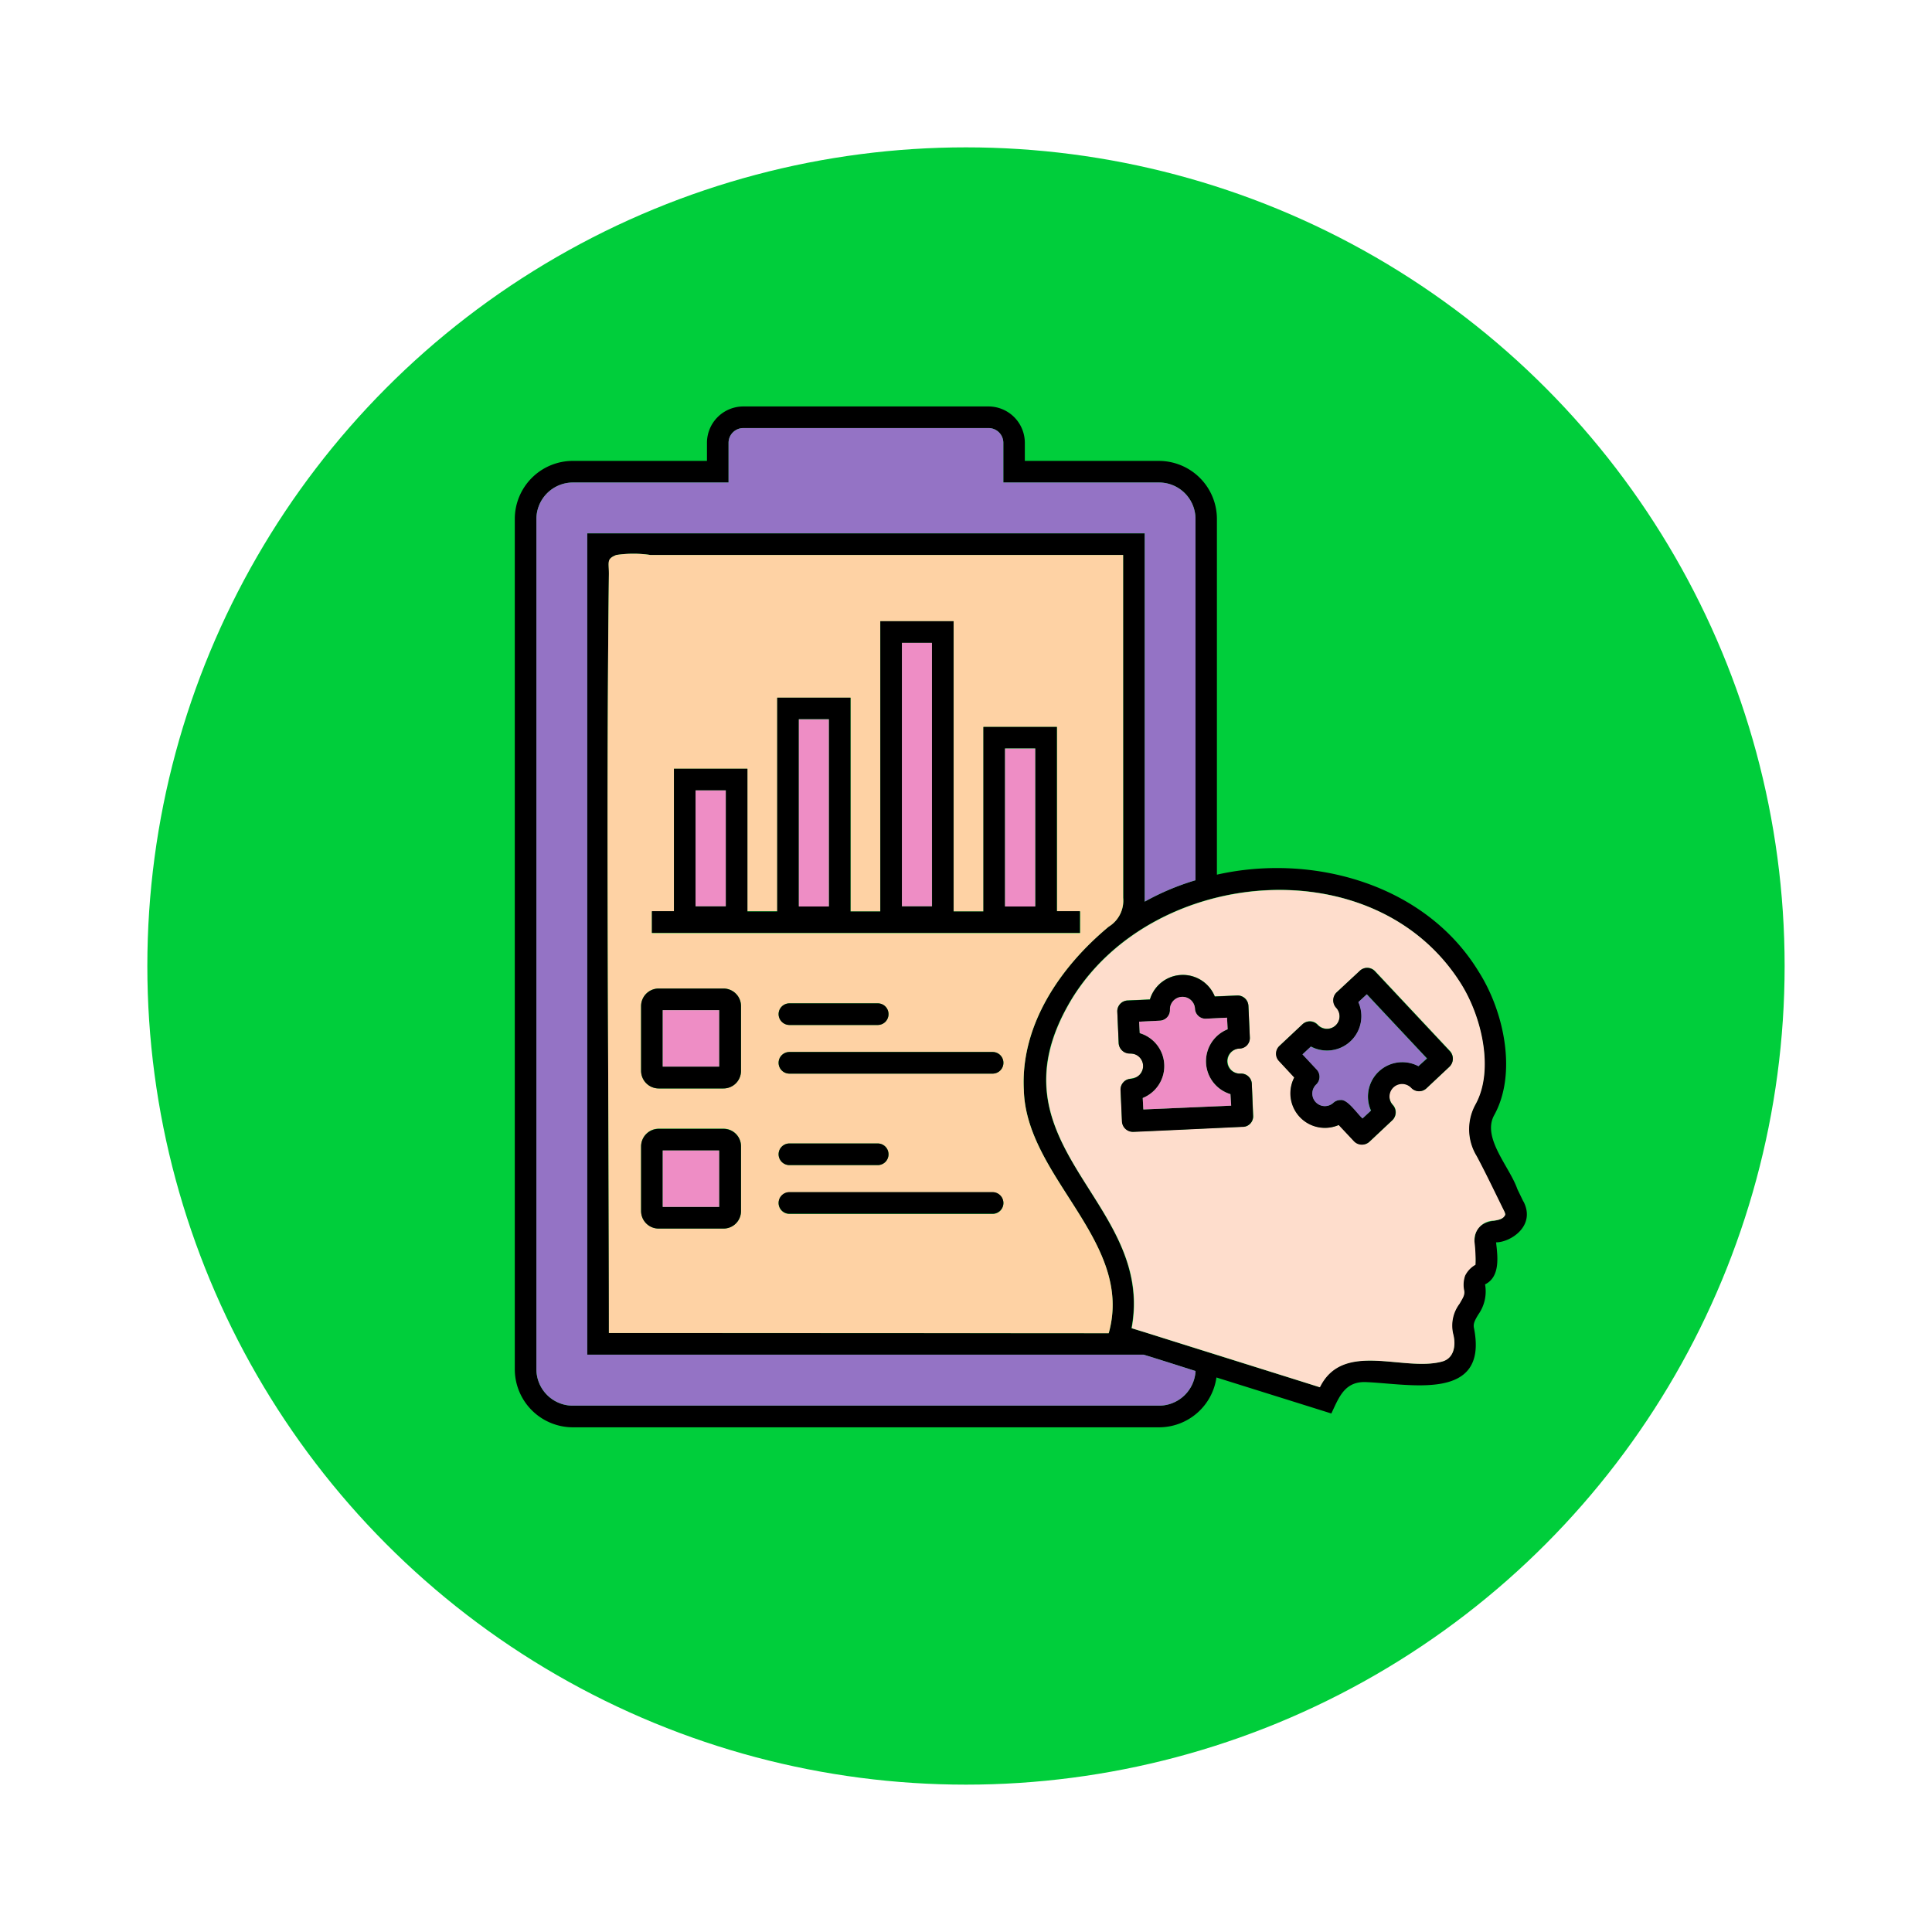 <svg xmlns="http://www.w3.org/2000/svg" xmlns:xlink="http://www.w3.org/1999/xlink" width="118" height="118" viewBox="0 0 118 118">
  <defs>
    <filter id="Elipse_12115" x="0" y="0" width="118" height="118" filterUnits="userSpaceOnUse">
      <feOffset dy="3" input="SourceAlpha"/>
      <feGaussianBlur stdDeviation="3" result="blur"/>
      <feFlood flood-opacity="0.161"/>
      <feComposite operator="in" in2="blur"/>
      <feComposite in="SourceGraphic"/>
    </filter>
  </defs>
  <g id="Grupo_1190484" data-name="Grupo 1190484" transform="translate(-321.781 -4441)">
    <g id="Grupo_1184522" data-name="Grupo 1184522" transform="translate(-424 595)">
      <g id="Grupo_1181949" data-name="Grupo 1181949" transform="translate(-54 1303)">
        <g transform="matrix(1, 0, 0, 1, 799.78, 2543)" filter="url(#Elipse_12115)">
          <circle id="Elipse_12115-2" data-name="Elipse 12115" cx="50" cy="50" r="50" transform="translate(9 6)" fill="#00ce3b"/>
        </g>
      </g>
    </g>
    <g id="test_11518822" transform="translate(350.023 4464.825)">
      <g id="Grupo_1191015" data-name="Grupo 1191015" transform="translate(3.2 1)">
        <g id="Grupo_1191014" data-name="Grupo 1191014" transform="translate(0 0)">
          <path id="Trazado_1303660" data-name="Trazado 1303660" d="M64.8,49.56l-.367-.758c-.465-1.357-2.176-3.13-1.418-4.511,1.418-2.555.6-6.345-.941-8.766-3.252-5.343-10.123-7.25-15.991-5.929V7.871a3.548,3.548,0,0,0-3.545-3.545H34.351V3.213A2.223,2.223,0,0,0,32.126,1H17.162a2.223,2.223,0,0,0-2.225,2.213V4.325H6.745A3.548,3.548,0,0,0,3.2,7.871V59.793A3.551,3.551,0,0,0,6.745,63.35H42.554a3.543,3.543,0,0,0,3.5-3.044c2.763.868,5.11,1.6,7.017,2.2.452-.941.782-1.944,2.066-1.919,2.726.1,7.531,1.235,6.651-3.276-.061-.257.012-.44.257-.844a2.439,2.439,0,0,0,.416-1.846c.941-.465.77-1.712.672-2.567.868,0,2.445-.99,1.675-2.494ZM42.554,62.03H6.745A2.228,2.228,0,0,1,4.52,59.793V7.871A2.233,2.233,0,0,1,6.745,5.646h9.511V3.213a.9.9,0,0,1,.9-.892H32.138a.9.9,0,0,1,.9.892V5.646h9.512a2.225,2.225,0,0,1,2.225,2.225V29.938a15.351,15.351,0,0,0-3.105,1.308V8.751H7.626V58.913H41.6c.672.2,2.482.782,3.179,1a2.237,2.237,0,0,1-2.225,2.115ZM34.29,42.738c.134,5.355,6.749,9.267,5.184,14.866q-15.258,0-30.527-.012c0-15.453-.183-30.918,0-46.359.012-.746-.147-.917.452-1.161a7.045,7.045,0,0,1,2.091,0H40.354q0,10.471.012,20.93a1.888,1.888,0,0,1-.88,1.76C36.527,35.219,34.082,38.777,34.29,42.738ZM63.668,50.4c-.1.171-.232.281-.709.342-1.675.269-.978,1.687-1.1,2.677a1.423,1.423,0,0,0-.636.672,1.7,1.7,0,0,0-.061.868c.073.318-.1.513-.269.831a2.217,2.217,0,0,0-.391,1.871c.2.709.037,1.492-.7,1.675-2.36.624-6.039-1.308-7.445,1.565-2.042-.648-7.519-2.347-10.7-3.362-.208-.061-.6-.183-.795-.245,1.467-7.861-9.132-11.174-3.607-20.184,4.988-8,18.461-9.206,23.705-.88,1.3,2.054,2.054,5.343.892,7.409a3.138,3.138,0,0,0,.086,3.154c.575,1.1,1.113,2.237,1.675,3.35.1.183.073.232.049.257Z" transform="translate(-3.2 -1)"/>
        </g>
      </g>
      <g id="Grupo_1191017" data-name="Grupo 1191017" transform="translate(8.865 9.979)">
        <g id="Grupo_1191016" data-name="Grupo 1191016">
          <path id="Trazado_1303661" data-name="Trazado 1303661" d="M81.022,74.537H52.158a7.046,7.046,0,0,0-2.091,0c-.611.245-.452.416-.452,1.161-.183,15.441,0,30.906,0,46.359q15.258,0,30.527.012c1.577-5.6-5.049-9.5-5.184-14.866-.208-3.961,2.237-7.519,5.184-9.964a1.853,1.853,0,0,0,.88-1.76ZM57.684,114.612a1.064,1.064,0,0,1-1.064,1.064H52.659a1.075,1.075,0,0,1-1.076-1.064v-3.961a1.077,1.077,0,0,1,1.076-1.076H56.62a1.067,1.067,0,0,1,1.064,1.076Zm0-8.57a1.075,1.075,0,0,1-1.064,1.076H52.659a1.077,1.077,0,0,1-1.076-1.076v-3.961a1.067,1.067,0,0,1,1.076-1.064H56.62a1.064,1.064,0,0,1,1.064,1.064Zm15.368,8.741H60.642a.66.66,0,0,1,0-1.32H73.051A.66.66,0,0,1,73.051,114.783ZM59.982,111.14a.657.657,0,0,1,.66-.66h5.391a.66.66,0,0,1,0,1.32H60.642A.665.665,0,0,1,59.982,111.14Zm13.069-4.927H60.642a.66.66,0,0,1,0-1.32H73.051A.66.66,0,0,1,73.051,106.213Zm-13.069-3.631a.657.657,0,0,1,.66-.66h5.391a.66.66,0,1,1,0,1.32H60.642A.674.674,0,0,1,59.982,102.582Zm18.412-4.951H52.243v-1.32h1.345V87.594h4.487v8.7H59.9V83.254h4.475V96.311h1.822V78.583h4.475V96.311h1.822V85.039h4.487V96.311h1.418Z" transform="translate(-49.533 -74.444)" fill="#fed2a4"/>
        </g>
      </g>
      <g id="Grupo_1191019" data-name="Grupo 1191019" transform="translate(4.52 2.32)">
        <g id="Grupo_1191018" data-name="Grupo 1191018">
          <path id="Trazado_1303662" data-name="Trazado 1303662" d="M51.154,40.726v-22.5H17.105V68.392H51.08c.672.2,2.482.782,3.179,1a2.237,2.237,0,0,1-2.225,2.115H16.225A2.228,2.228,0,0,1,14,69.272V17.35a2.233,2.233,0,0,1,2.225-2.225h9.511V12.692a.9.9,0,0,1,.9-.892H41.618a.9.9,0,0,1,.9.892v2.433h9.511a2.225,2.225,0,0,1,2.225,2.225V39.418a15.352,15.352,0,0,0-3.105,1.308Z" transform="translate(-14 -11.8)" fill="#9473c5"/>
        </g>
      </g>
      <g id="Grupo_1191021" data-name="Grupo 1191021" transform="translate(35.664 30.534)">
        <g id="Grupo_1191020" data-name="Grupo 1191020">
          <path id="Trazado_1303663" data-name="Trazado 1303663" d="M296.706,262.186c-.55-1.113-1.088-2.25-1.675-3.35a3.138,3.138,0,0,1-.086-3.154c1.161-2.078.4-5.367-.892-7.409-5.245-8.313-18.717-7.115-23.705.88-5.526,9.035,5.074,12.323,3.607,20.184.2.061.587.183.795.245,3.179,1,8.656,2.714,10.7,3.362,1.406-2.861,5.086-.941,7.445-1.565.734-.183.88-.966.7-1.675a2.217,2.217,0,0,1,.391-1.871c.171-.318.342-.513.269-.831a1.7,1.7,0,0,1,.061-.868,1.547,1.547,0,0,1,.636-.672,9.258,9.258,0,0,0-.061-1.394,1.191,1.191,0,0,1,1.161-1.3c.477-.061.623-.171.709-.342C296.767,262.418,296.792,262.369,296.706,262.186Zm-15.954-5.159-6.687.306a.677.677,0,0,1-.7-.636l-.086-1.919a.635.635,0,0,1,.183-.477c.245-.306.746-.134.99-.465a.772.772,0,0,0-.049-1.088c-.293-.306-.746-.073-1.027-.379a.643.643,0,0,1-.22-.452L273.074,250a.658.658,0,0,1,.636-.685l1.357-.061a2.1,2.1,0,0,1,3.961-.183l1.369-.061a.657.657,0,0,1,.685.636l.086,1.919a.648.648,0,0,1-.624.685.772.772,0,0,0-.489,1.333.764.764,0,0,0,.55.2.65.65,0,0,1,.685.636l.086,1.919a.644.644,0,0,1-.624.7Zm12.617-3.668-1.406,1.32a.646.646,0,0,1-.929-.037.77.77,0,1,0-1.125,1.051.668.668,0,0,1-.024.929l-1.406,1.32a.672.672,0,0,1-.941-.037l-.929-.99a2.107,2.107,0,0,1-2.714-2.9l-.929-1a.657.657,0,0,1,.024-.929l1.406-1.32a.646.646,0,0,1,.929.037.783.783,0,0,0,1.088.037.771.771,0,0,0,.037-1.088.672.672,0,0,1,.037-.941l1.406-1.308a.657.657,0,0,1,.929.024l4.585,4.89A.7.7,0,0,1,293.369,253.359Z" transform="translate(-268.739 -242.573)" fill="#feddcc"/>
        </g>
      </g>
      <g id="Grupo_1191023" data-name="Grupo 1191023" transform="translate(11.575 14.118)">
        <g id="Grupo_1191022" data-name="Grupo 1191022">
          <path id="Trazado_1303664" data-name="Trazado 1303664" d="M96.432,126.027V114.755H91.946v11.272H90.124V108.3H85.649v17.727H83.828V112.97H79.353v13.057H77.532V117.31H73.045v8.7H71.7v1.32H97.838v-1.32H96.432Zm-20.221-.318H74.365v-7.079h1.846Zm6.3,0H80.674V114.278h1.834Zm6.3,0H86.97V109.62H88.8Zm6.308,0H93.266v-9.646h1.846Z" transform="translate(-71.7 -108.3)"/>
        </g>
      </g>
      <g id="Grupo_1191025" data-name="Grupo 1191025" transform="translate(14.24 24.449)">
        <g id="Grupo_1191024" data-name="Grupo 1191024">
          <path id="Trazado_1303665" data-name="Trazado 1303665" d="M93.5,192.8h1.846v7.079H93.5Z" transform="translate(-93.5 -192.8)" fill="#ee8dc5"/>
        </g>
      </g>
      <g id="Grupo_1191027" data-name="Grupo 1191027" transform="translate(20.548 20.109)">
        <g id="Grupo_1191026" data-name="Grupo 1191026">
          <path id="Trazado_1303666" data-name="Trazado 1303666" d="M145.1,157.3h1.834v11.431H145.1Z" transform="translate(-145.1 -157.3)" fill="#ee8dc5"/>
        </g>
      </g>
      <g id="Grupo_1191029" data-name="Grupo 1191029" transform="translate(33.14 21.894)">
        <g id="Grupo_1191028" data-name="Grupo 1191028">
          <path id="Trazado_1303667" data-name="Trazado 1303667" d="M248.1,171.9h1.846v9.646H248.1Z" transform="translate(-248.1 -171.9)" fill="#ee8dc5"/>
        </g>
      </g>
      <g id="Grupo_1191031" data-name="Grupo 1191031" transform="translate(26.844 15.438)">
        <g id="Grupo_1191030" data-name="Grupo 1191030">
          <path id="Trazado_1303668" data-name="Trazado 1303668" d="M196.6,119.1h1.834v16.089H196.6Z" transform="translate(-196.6 -119.1)" fill="#ee8dc5"/>
        </g>
      </g>
      <g id="Grupo_1191033" data-name="Grupo 1191033" transform="translate(10.914 36.552)">
        <g id="Grupo_1191032" data-name="Grupo 1191032" transform="translate(0)">
          <path id="Trazado_1303669" data-name="Trazado 1303669" d="M71.337,291.8H67.376a1.075,1.075,0,0,0-1.076,1.064v3.961a1.077,1.077,0,0,0,1.076,1.076h3.961a1.067,1.067,0,0,0,1.064-1.076v-3.961A1.072,1.072,0,0,0,71.337,291.8Zm-.257,4.768H67.62V293.12h3.448v3.448Z" transform="translate(-66.3 -291.8)"/>
        </g>
      </g>
      <g id="Grupo_1191035" data-name="Grupo 1191035" transform="translate(12.235 37.872)">
        <g id="Grupo_1191034" data-name="Grupo 1191034" transform="translate(0)">
          <path id="Trazado_1303670" data-name="Trazado 1303670" d="M77.1,302.6h3.448v3.448H77.1Z" transform="translate(-77.1 -302.6)" fill="#ee8dc5"/>
        </g>
      </g>
      <g id="Grupo_1191037" data-name="Grupo 1191037" transform="translate(19.313 37.457)">
        <g id="Grupo_1191036" data-name="Grupo 1191036">
          <path id="Trazado_1303671" data-name="Trazado 1303671" d="M141.712,299.86a.657.657,0,0,1-.66.66H135.66a.66.66,0,0,1,0-1.32h5.391A.65.65,0,0,1,141.712,299.86Z" transform="translate(-135 -299.2)"/>
        </g>
      </g>
      <g id="Grupo_1191039" data-name="Grupo 1191039" transform="translate(19.313 40.428)">
        <g id="Grupo_1191038" data-name="Grupo 1191038">
          <path id="Trazado_1303672" data-name="Trazado 1303672" d="M148.729,324.16a.657.657,0,0,1-.66.66H135.66a.66.66,0,1,1,0-1.32h12.409A.657.657,0,0,1,148.729,324.16Z" transform="translate(-135 -323.5)"/>
        </g>
      </g>
      <g id="Grupo_1191041" data-name="Grupo 1191041" transform="translate(10.914 45.122)">
        <g id="Grupo_1191040" data-name="Grupo 1191040" transform="translate(0)">
          <path id="Trazado_1303673" data-name="Trazado 1303673" d="M71.337,361.9H67.376a1.077,1.077,0,0,0-1.076,1.076v3.949a1.067,1.067,0,0,0,1.076,1.064h3.961a1.064,1.064,0,0,0,1.064-1.064v-3.961A1.064,1.064,0,0,0,71.337,361.9Zm-.257,4.768H67.62V363.22h3.448v3.448Z" transform="translate(-66.3 -361.9)"/>
        </g>
      </g>
      <g id="Grupo_1191043" data-name="Grupo 1191043" transform="translate(12.235 46.442)">
        <g id="Grupo_1191042" data-name="Grupo 1191042" transform="translate(0)">
          <path id="Trazado_1303674" data-name="Trazado 1303674" d="M77.1,372.7h3.448v3.448H77.1Z" transform="translate(-77.1 -372.7)" fill="#ee8dc5"/>
        </g>
      </g>
      <g id="Grupo_1191045" data-name="Grupo 1191045" transform="translate(19.313 46.015)">
        <g id="Grupo_1191044" data-name="Grupo 1191044">
          <path id="Trazado_1303675" data-name="Trazado 1303675" d="M141.712,369.86a.657.657,0,0,1-.66.66H135.66a.66.66,0,0,1,0-1.32h5.391A.657.657,0,0,1,141.712,369.86Z" transform="translate(-135 -369.2)"/>
        </g>
      </g>
      <g id="Grupo_1191047" data-name="Grupo 1191047" transform="translate(19.313 48.985)">
        <g id="Grupo_1191046" data-name="Grupo 1191046">
          <path id="Trazado_1303676" data-name="Trazado 1303676" d="M148.729,394.16a.657.657,0,0,1-.66.66H135.66a.66.66,0,1,1,0-1.32h12.409A.665.665,0,0,1,148.729,394.16Z" transform="translate(-135 -393.5)"/>
        </g>
      </g>
      <g id="Grupo_1191049" data-name="Grupo 1191049" transform="translate(39.999 35.723)">
        <g id="Grupo_1191048" data-name="Grupo 1191048">
          <path id="Trazado_1303677" data-name="Trazado 1303677" d="M312.413,291.679a.658.658,0,0,0-.685-.636.765.765,0,1,1-.061-1.528.64.64,0,0,0,.624-.685l-.086-1.919a.665.665,0,0,0-.685-.636l-1.369.061a2.1,2.1,0,0,0-3.961.183l-1.357.061a.658.658,0,0,0-.636.685l.086,1.919a.673.673,0,0,0,.685.636.765.765,0,0,1,.6,1.284.861.861,0,0,1-.538.257.658.658,0,0,0-.636.685l.086,1.919a.669.669,0,0,0,.66.636c.024.012,6.687-.306,6.724-.306a.64.64,0,0,0,.624-.685Zm-6.626,1.553-.037-.7a2.1,2.1,0,0,0-.183-3.961l-.037-.7,1.259-.061a.648.648,0,0,0,.624-.685.765.765,0,0,1,1.528-.061.643.643,0,0,0,.7.624l1.259-.061.037.709a2.1,2.1,0,0,0,.171,3.961l.037.7Z" transform="translate(-304.197 -285.018)"/>
        </g>
      </g>
      <g id="Grupo_1191051" data-name="Grupo 1191051" transform="translate(41.332 37.043)">
        <g id="Grupo_1191050" data-name="Grupo 1191050">
          <path id="Trazado_1303678" data-name="Trazado 1303678" d="M320.724,302.48l-5.367.232-.037-.7a2.1,2.1,0,0,0-.183-3.961l-.037-.7,1.259-.061a.648.648,0,0,0,.623-.685.765.765,0,0,1,1.528-.061.643.643,0,0,0,.7.624l1.259-.061.037.709a2.1,2.1,0,0,0,.171,3.961Z" transform="translate(-315.1 -295.819)" fill="#ee8dc5"/>
        </g>
      </g>
      <g id="Grupo_1191053" data-name="Grupo 1191053" transform="translate(49.692 35.291)">
        <g id="Grupo_1191052" data-name="Grupo 1191052">
          <path id="Trazado_1303679" data-name="Trazado 1303679" d="M394.111,286.585l-4.585-4.89a.647.647,0,0,0-.929-.025l-1.406,1.308a.672.672,0,0,0-.037.941.761.761,0,0,1-.037,1.088.772.772,0,0,1-1.088-.037.658.658,0,0,0-.929-.037l-1.406,1.32a.646.646,0,0,0-.024.929l.929,1a2.107,2.107,0,0,0,2.714,2.9l.929.99a.672.672,0,0,0,.941.037l1.406-1.32a.668.668,0,0,0,.024-.929.77.77,0,0,1,1.125-1.051.658.658,0,0,0,.929.037l1.406-1.32A.672.672,0,0,0,394.111,286.585Zm-1.919.9a2.1,2.1,0,0,0-2.9,2.714l-.514.477c-.342-.306-.917-1.186-1.345-1.125a.649.649,0,0,0-.452.183.766.766,0,0,1-1.039-1.125.646.646,0,0,0,.025-.929l-.856-.917.513-.477a2.1,2.1,0,0,0,2.9-2.714l.513-.477,3.68,3.924Z" transform="translate(-383.486 -281.486)"/>
        </g>
      </g>
      <g id="Grupo_1191055" data-name="Grupo 1191055" transform="translate(51.308 36.907)">
        <g id="Grupo_1191054" data-name="Grupo 1191054">
          <path id="Trazado_1303680" data-name="Trazado 1303680" d="M404.292,298.612l-.513.477a2.1,2.1,0,0,0-2.9,2.714l-.513.477c-.342-.306-.917-1.186-1.345-1.125a.649.649,0,0,0-.452.183.766.766,0,0,1-1.039-1.125.646.646,0,0,0,.024-.929l-.856-.917.513-.477a2.1,2.1,0,0,0,2.9-2.714l.513-.477Z" transform="translate(-396.7 -294.7)" fill="#9473c5"/>
        </g>
      </g>
    </g>
  </g>
</svg>

